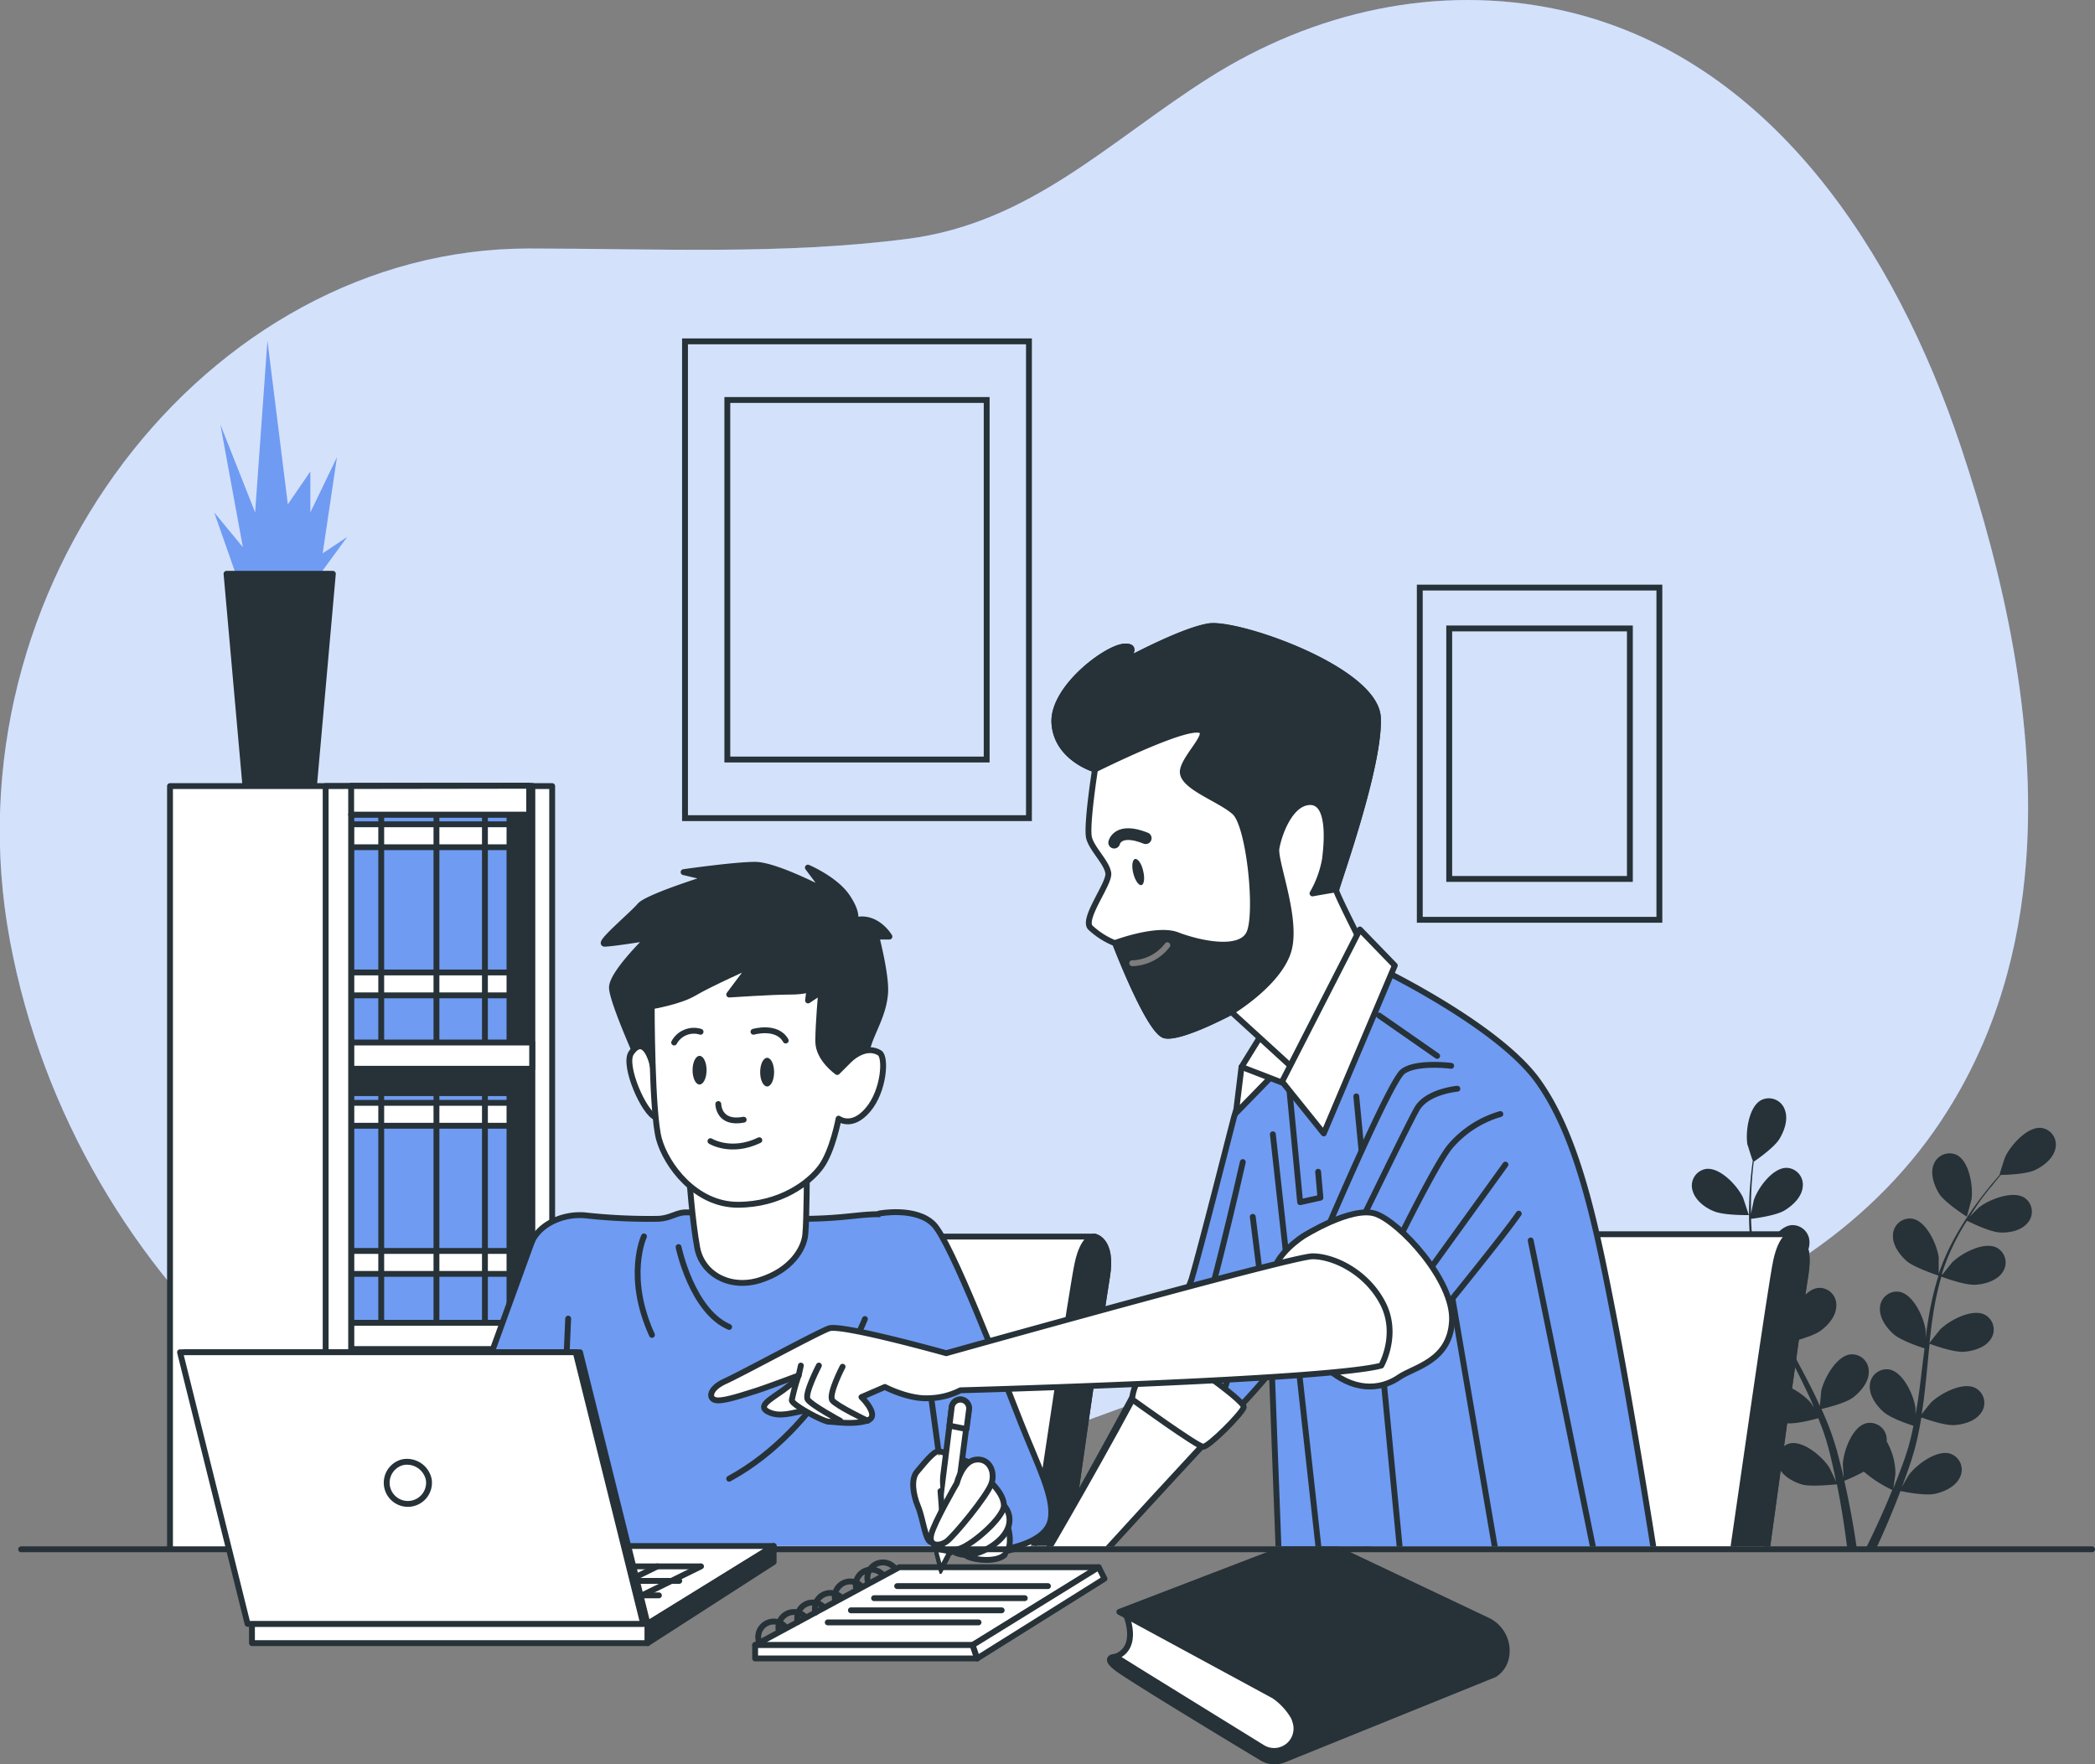 <svg xmlns="http://www.w3.org/2000/svg" xmlns:xlink="http://www.w3.org/1999/xlink" viewBox="0 0 357.37 300.97"><rect x="0" y="0" width="357.37" height="300.97" fill="#808080" stroke="none"/><defs><style>.cls-1,.cls-13,.cls-14,.cls-4,.cls-7{fill:none;}.cls-10,.cls-2{fill:#6f9bf2;}.cls-3,.cls-6{fill:#fff;}.cls-3{opacity:0.7;}.cls-10,.cls-14,.cls-4,.cls-6,.cls-7,.cls-8{stroke:#263238;}.cls-4{stroke-miterlimit:10;}.cls-5,.cls-8{fill:#263238;}.cls-10,.cls-13,.cls-14,.cls-6,.cls-7,.cls-8{stroke-linecap:round;stroke-linejoin:round;}.cls-9{clip-path:url(#clip-path);}.cls-11{clip-path:url(#clip-path-2);}.cls-12{clip-path:url(#clip-path-3);}.cls-13{stroke:#7d7d7d;}.cls-14{stroke-width:2px;}</style><clipPath id="clip-path"><rect class="cls-1" x="23.92" y="57.99" width="79.5" height="206.09"/></clipPath><clipPath id="clip-path-2"><path class="cls-1" d="M191.82,135.22H47.28V263.7H158.49a.63.63,0,0,0,.37.24H159a.94.94,0,0,0,.48.3l-.09.74,1,3.84,1.75-3.32h0l0-.18.21,0a3.36,3.36,0,0,0,2.3.79.28.28,0,0,0,.08.12c.88.7,5.41,1.4,6.81-.35A2.7,2.7,0,0,0,172,265a16.87,16.87,0,0,0,3.88-1.32h15.9Z"/></clipPath><clipPath id="clip-path-3"><rect class="cls-1" x="112.77" y="96.15" width="198.88" height="167.66"/></clipPath></defs><title>home-tuitor</title><g id="Layer_2" data-name="Layer 2"><g id="Background_Simple" data-name="Background Simple"><path class="cls-2" d="M345.62,146.91c1.79-23.79-3.75-48.65-11.16-70.8C323.44,43.2,302.05,9.46,266,1.67c-20.77-4.49-41.91.32-59.71,11.57-17.12,10.83-30.48,24.81-51.53,27.51-21.29,2.75-43.14,1.64-64.55,1.64-55,0-99.69,57.82-88.53,118s63.81,102,108.47,102c40.14,0,73.16-24.08,111.28-30.54,18.9-3.21,37.88.58,56.59-4.22,21.74-5.58,42.19-18.91,54.23-38.2C340.5,176.3,344.5,161.82,345.62,146.91Z"/><path class="cls-3" d="M345.62,146.91c1.79-23.79-3.75-48.65-11.16-70.8C323.44,43.2,302.05,9.46,266,1.67c-20.77-4.49-41.91.32-59.71,11.57-17.12,10.83-30.48,24.81-51.53,27.51-21.29,2.75-43.14,1.64-64.55,1.64-55,0-99.69,57.82-88.53,118s63.81,102,108.47,102c40.14,0,73.16-24.08,111.28-30.54,18.9-3.21,37.88.58,56.59-4.22,21.74-5.58,42.19-18.91,54.23-38.2C340.5,176.3,344.5,161.82,345.62,146.91Z"/></g><g id="Pictures"><rect class="cls-4" x="116.85" y="58.23" width="58.67" height="81.33"/><rect class="cls-4" x="124.07" y="68.23" width="44.24" height="61.33"/><rect class="cls-4" x="242.19" y="100.23" width="40.87" height="56.67"/><rect class="cls-4" x="247.21" y="107.2" width="30.82" height="42.73"/></g><g id="Plants"><path class="cls-5" d="M335.51,207.54s.78-2.84.8-3c.3-2.16-.38-6.49-2.57-7.55a2.89,2.89,0,0,0-3.92,1.74c-.59,1.61.16,3.59,1,4.95C331.89,205.26,335.51,207.54,335.51,207.54Z"/><path class="cls-5" d="M292.32,206.6c1.75.76,6,.67,6,.67s-.92-2.8-1-3c-.94-2-3.9-5.19-6.31-4.87a2.88,2.88,0,0,0-2.31,3.61C289.12,204.71,290.83,206,292.32,206.6Z"/><path class="cls-5" d="M299,197.94l0,0c-.1.69-.19,1.42-.28,2.23-.14,1.49-.3,3.18-.34,5a50.7,50.7,0,0,0,.14,6,36.79,36.79,0,0,0,1.11,6.58.24.24,0,0,0,0,.08c-.38-.6-1.51-2.25-1.61-2.36-1.42-1.65-5.13-4-7.37-3a2.87,2.87,0,0,0-1.28,4.09c.83,1.5,2.81,2.25,4.41,2.48,1.82.26,5.63-.84,5.93-.93a50.62,50.62,0,0,0,2.31,6.39c.52,1.22,1.09,2.42,1.67,3.63-.34-.51-.66-1-.71-1-1.42-1.65-5.13-4-7.37-3a2.88,2.88,0,0,0-1.28,4.09c.83,1.51,2.81,2.25,4.41,2.49s4.9-.64,5.76-.88c.23.45.45.91.68,1.37,1.11,2.2,2.22,4.39,3.24,6.57.36.76.69,1.53,1,2.3-.31-.45-.57-.83-.62-.88-1.42-1.64-5.13-4-7.37-3a2.88,2.88,0,0,0-1.28,4.09c.83,1.5,2.81,2.25,4.42,2.48s4.58-.55,5.6-.84c.31.8.63,1.6.9,2.38.17.55.37,1.05.52,1.61l.45,1.62c.25,1,.51,2.11.73,3.13.16.71.29,1.38.43,2.07-.35-.77-1.07-2.26-1.14-2.38-1.16-1.84-4.47-4.71-6.83-4.11a2.88,2.88,0,0,0-1.88,3.85c.59,1.61,2.43,2.65,4,3.12s5.49,0,6,0c.23,1.13.44,2.23.62,3.28.57,3.27.95,6.07,1.2,8.14h1.64c-.3-2.11-.75-5-1.43-8.41-.22-1.15-.49-2.37-.77-3.62a32.54,32.54,0,0,0,3.33-1.57,20.78,20.78,0,0,0,4.85,3.13c-.44,1.07-.87,2.1-1.29,3.07-1.32,3-2.53,5.54-3.47,7.4h1.79c.85-1.81,1.89-4.12,3-6.84.45-1.08.9-2.25,1.36-3.45.46.1,4.2.86,5.95.47,1.58-.36,3.5-1.26,4.2-2.82a2.87,2.87,0,0,0-1.59-4c-2.3-.78-5.82,1.84-7.11,3.59-.08.1-.78,1.32-1.21,2.09.19-.49.37-1,.55-1.48.37-1,.71-2,1.08-3.1.15-.53.32-1.07.48-1.61s.28-1.12.43-1.69c.31-1.31.57-2.66.79-4,.88.32,4,1.41,5.65,1.3s3.65-.71,4.58-2.15a2.88,2.88,0,0,0-1-4.17c-2.17-1.12-6,.94-7.58,2.47-.1.1-1.08,1.32-1.61,2,.13-.82.27-1.64.37-2.47.3-2.42.53-4.87.77-7.31.07-.75.15-1.49.23-2.24.31.12,4,1.49,5.83,1.37,1.62-.12,3.65-.71,4.59-2.15a2.87,2.87,0,0,0-1-4.17c-2.16-1.12-6,.94-7.58,2.47-.11.11-1.52,1.88-1.86,2.34.18-1.64.36-3.28.62-4.88a50.15,50.15,0,0,1,1.4-6.43c.14.06,4,1.51,5.87,1.38,1.61-.11,3.64-.7,4.58-2.14a2.88,2.88,0,0,0-1-4.18c-2.16-1.11-6,.94-7.57,2.48-.1.1-1.18,1.44-1.68,2.09l-.12-.07a37.32,37.32,0,0,1,2.55-6.1c.56-1.08,1.14-2.08,1.74-3,.69.35,3.87,1.89,5.56,2s3.7-.31,4.79-1.63a2.88,2.88,0,0,0-.5-4.26c-2-1.34-6.11.27-7.81,1.63-.09.07-.94.92-1.56,1.55.28-.43.55-.88.82-1.29,1-1.53,2-2.87,3-4,.52-.67,1-1.26,1.48-1.81.85,0,4.3-.12,5.8-.82s3.15-2,3.5-3.66a2.87,2.87,0,0,0-2.4-3.54c-2.42-.26-5.3,3.05-6.18,5-.08.18-1,3-.92,3h0c-.45.52-.94,1.09-1.46,1.71-.94,1.16-2,2.49-3.06,4a54.07,54.07,0,0,0-3.17,5.06,37.76,37.76,0,0,0-2.71,6.1s0,0,0,.07c0-.71,0-2.7,0-2.85-.28-2.16-2.08-6.16-4.48-6.6a2.88,2.88,0,0,0-3.32,2.71c-.14,1.71,1.1,3.42,2.32,4.5s5.15,2.4,5.45,2.5a49.67,49.67,0,0,0-1.6,6.6c-.23,1.31-.43,2.62-.6,4,0-.62,0-1.17,0-1.25-.27-2.15-2.08-6.15-4.47-6.59a2.87,2.87,0,0,0-3.32,2.71c-.14,1.71,1.1,3.42,2.31,4.5s4.44,2.17,5.29,2.44c-.06.51-.13,1-.19,1.53-.3,2.44-.58,4.88-.92,7.26-.13.84-.28,1.66-.43,2.48,0-.54,0-1,0-1.07-.27-2.16-2.08-6.16-4.47-6.6a2.87,2.87,0,0,0-3.32,2.71c-.14,1.71,1.1,3.42,2.31,4.5s4.12,2.07,5.13,2.39c-.17.84-.35,1.68-.56,2.49-.15.54-.27,1.08-.45,1.62s-.35,1.07-.52,1.6c-.36,1-.74,2-1.12,3-.26.68-.52,1.32-.78,2,.13-.84.36-2.48.36-2.61a11.21,11.21,0,0,0-1.5-5.44,2.72,2.72,0,0,0,0-.64,2.87,2.87,0,0,0-3.52-2.44c-2.35.62-3.84,4.75-3.95,6.92,0,.13.08,1.52.14,2.4-.12-.51-.22-1-.35-1.53-.25-1-.53-2.07-.82-3.18-.16-.53-.32-1.07-.49-1.61s-.38-1.09-.56-1.64c-.47-1.27-1-2.54-1.57-3.8.91-.22,4.13-1,5.43-2s2.65-2.61,2.64-4.32a2.88,2.88,0,0,0-3.11-3c-2.42.26-4.52,4.11-5,6.24,0,.13-.17,1.7-.23,2.56-.35-.76-.69-1.52-1.06-2.27-1.08-2.18-2.25-4.35-3.4-6.52-.35-.66-.69-1.33-1-2,.33-.07,4.18-1,5.62-2.07s2.66-2.61,2.64-4.32a2.87,2.87,0,0,0-3.11-2.95c-2.41.26-4.51,4.11-4.95,6.24,0,.16-.24,2.41-.26,3-.76-1.46-1.51-2.93-2.18-4.41a49.92,49.92,0,0,1-2.38-6.13c.15,0,4.17-1,5.66-2.09,1.28-1,2.65-2.6,2.64-4.32a2.89,2.89,0,0,0-3.11-3c-2.42.27-4.52,4.12-5,6.25,0,.14-.18,1.85-.24,2.67h-.14a37.25,37.25,0,0,1-1.23-6.5c-.14-1.2-.2-2.37-.24-3.5.77-.09,4.27-.56,5.71-1.43s2.93-2.3,3.1-4a2.87,2.87,0,0,0-2.76-3.27c-2.44,0-5,3.59-5.62,5.66,0,.11-.28,1.3-.44,2.16,0-.51,0-1,0-1.53,0-1.84.11-3.52.23-5,.07-.85.15-1.62.24-2.33.7-.48,3.52-2.47,4.38-3.89s1.54-3.38.91-5a2.88,2.88,0,0,0-4-1.63c-2.16,1.12-2.73,5.47-2.37,7.61C298.09,195.13,298.91,198,299,197.94Z"/></g><g id="Books"><polygon class="cls-6" points="187.42 267.34 153.4 267.34 128.81 280.62 165.92 280.62 187.42 267.34"/><line class="cls-7" x1="153.04" y1="270.56" x2="178.76" y2="270.56"/><line class="cls-7" x1="149.1" y1="272.62" x2="174.81" y2="272.62"/><line class="cls-7" x1="145.15" y1="274.69" x2="170.87" y2="274.69"/><line class="cls-7" x1="141.2" y1="276.75" x2="166.92" y2="276.75"/><polygon class="cls-6" points="128.81 280.62 128.81 282.9 166.69 282.9 165.92 280.62 128.81 280.62"/><polygon class="cls-6" points="166.69 282.9 188.41 269.3 187.42 267.34 165.92 280.62 166.69 282.9"/><path class="cls-7" d="M129.43,279.94a2.61,2.61,0,0,1-.09-.69,2.64,2.64,0,0,1,2.64-2.64,2.59,2.59,0,0,1,1.86.77"/><path class="cls-7" d="M132.88,278.32a2.69,2.69,0,0,1-.09-.7,2.64,2.64,0,0,1,4.51-1.86"/><path class="cls-7" d="M136.06,276.69A2.61,2.61,0,0,1,136,276a2.64,2.64,0,0,1,2.64-2.64,2.67,2.67,0,0,1,1.87.77"/><path class="cls-7" d="M139.11,275.07a2.61,2.61,0,0,1-.1-.69,2.64,2.64,0,0,1,4.51-1.87"/><path class="cls-7" d="M142.49,273.11a2.69,2.69,0,0,1-.09-.7,2.63,2.63,0,0,1,4.5-1.86"/><path class="cls-7" d="M146.08,271.07a2.61,2.61,0,0,1-.1-.69,2.64,2.64,0,0,1,2.64-2.64,2.67,2.67,0,0,1,1.87.77"/><path class="cls-7" d="M148.05,269.85a2.64,2.64,0,0,1,4.41-2.56"/><path class="cls-6" d="M192,275.27s2.58,5.71-1.71,7.35L215.77,299s2.49,1.43,5.64-1.41.53-9.06-.89-9.85S192,275.27,192,275.27Z"/><path class="cls-8" d="M223.94,262.29l-33,12.67,26.4,14.31a11.24,11.24,0,0,1,3.37,3.66,7.25,7.25,0,0,1,.36,1.14,3.81,3.81,0,0,1-5.68,4.07l-25.12-15.52s-2.33,0,.34,2c2.21,1.67,19.24,12,24.67,15.25a4.18,4.18,0,0,0,3.66.32l36-14.57a4.53,4.53,0,0,0,2-3.08,5.72,5.72,0,0,0-3.28-6.16Z"/></g><g id="Bookshelf"><g class="cls-9"><polygon class="cls-2" points="41.43 101.37 36.54 87.41 41.43 93.34 37.59 72.41 43.52 87.41 45.62 58.1 49.1 86.02 52.94 80.43 52.94 87.41 57.48 77.99 55.04 94.39 59.22 91.6 52.59 100.67 41.43 101.37"/><polygon class="cls-8" points="56.78 97.88 38.64 97.88 41.9 134.51 53.52 134.51 56.78 97.88"/><rect class="cls-6" x="29" y="134.09" width="61.81" height="130.92"/><rect class="cls-6" x="59.9" y="134.09" width="34.29" height="130.92"/><rect class="cls-8" x="59.9" y="134.09" width="30.43" height="130.92"/><rect class="cls-10" x="59.9" y="234.58" width="27.01" height="26.81"/><rect class="cls-6" x="59.9" y="236.03" width="27.01" height="3.44"/><rect class="cls-6" x="59.9" y="255.76" width="27.01" height="3.44"/><line class="cls-7" x1="65.03" y1="235.13" x2="65.03" y2="269.03"/><line class="cls-7" x1="74.45" y1="235.13" x2="74.45" y2="269.03"/><line class="cls-7" x1="82.72" y1="235.13" x2="82.72" y2="269.03"/><rect class="cls-10" x="59.9" y="138.96" width="27.01" height="39.42"/><rect class="cls-6" x="59.9" y="140.61" width="27.01" height="3.91"/><rect class="cls-6" x="59.9" y="165.88" width="27.01" height="3.91"/><line class="cls-7" x1="65.03" y1="139.59" x2="65.03" y2="178.11"/><line class="cls-7" x1="74.45" y1="139.59" x2="74.45" y2="178.11"/><line class="cls-7" x1="82.72" y1="139.59" x2="82.72" y2="178.11"/><rect class="cls-10" x="59.9" y="186.47" width="27.01" height="39.42"/><rect class="cls-6" x="59.9" y="188.12" width="27.01" height="3.91"/><rect class="cls-6" x="59.9" y="213.39" width="27.01" height="3.91"/><line class="cls-7" x1="65.03" y1="187.1" x2="65.03" y2="225.62"/><line class="cls-7" x1="74.45" y1="187.1" x2="74.45" y2="225.62"/><line class="cls-7" x1="82.72" y1="187.1" x2="82.72" y2="225.62"/><rect class="cls-6" x="59.9" y="177.83" width="30.9" height="4.48"/><rect class="cls-6" x="59.9" y="225.64" width="30.9" height="4.48"/><line class="cls-7" x1="90.81" y1="134.09" x2="90.81" y2="265.01"/><polygon class="cls-6" points="55.55 134.09 55.55 265.01 59.9 265.01 59.9 138.96 90.27 138.96 90.27 134.04 55.55 134.09"/><line class="cls-7" x1="59.9" y1="138.96" x2="59.9" y2="134.09"/></g></g><g id="Character_1" data-name="Character 1"><g class="cls-11"><path class="cls-6" d="M131.52,210.94h55.21s3.16.53,2.1,6.86-6.77,46.64-6.77,46.64h-68.2l10.39-51.29S124.66,210.42,131.52,210.94Z"/><path class="cls-8" d="M188.83,217.8c-1.05,6.32-6.77,46.64-6.77,46.64h-5.79c1.41-9.55,6.65-44.92,7.56-49s2.39-4.45,2.79-4.48h.11S189.89,211.47,188.83,217.8Z"/><path class="cls-10" d="M121.69,207.08s-3-.27-4.68-.27-2.75,1.1-5,1.1a100,100,0,0,1-11.82-.55c-4.13-.55-9.08,1.65-9.9,5.77s-2.91,53.77-2.91,53.77h74.13s-1.54-48.16-2.64-53.39-3.85-6-7.7-6.32-6.71.72-14.41.72S121.69,207.08,121.69,207.08Z"/><path class="cls-7" d="M115.75,212.73s2.27,10.9,8.63,13.62"/><path class="cls-7" d="M109.85,210.91s-3.18,6.81,1.36,16.8"/><path class="cls-7" d="M147.54,225s-7.27,18.62-23.16,27.24"/><path class="cls-6" d="M117.56,200.76s.55,7.7,1.38,12.1,5.5,7.15,10.72,5.5,7.43-5.23,7.7-7.7.28-11.83.28-11.83S129.39,204.33,117.56,200.76Z"/><path class="cls-8" d="M145.78,157s.75-1-1.25-4-6.72-5-6.72-5l3,4s-8.47-4.48-12-4.48-12.2,1.25-12.2,1.25l4.23,1s-10.46,3.24-11.7,4.73-7.22,6.48-6,6.48,7.47-1,7.47-1-6.22,6-6.22,8.47,5.47,14.44,5.47,14.44,3.74,6.72,5,3.49-.74-11-.49-11.71,14.69-2,17.92-2,2.74,7.72,4,9,7.22,3.49,8.21,3.49,2.74-.75,2.74-1.74a19,19,0,0,1,1.25-6.23c1-2.49,2.24-4.73,2.49-7.72s-1.5-9.71-1.5-9.71h2.24S149.51,156,145.78,157Z"/><path class="cls-6" d="M111.17,181.11s-1.25-4.73-3.49-1.5c-1.44,2.09,2.24,10.46,4.24,11S111.17,181.11,111.17,181.11Z"/><path class="cls-6" d="M111.17,171.65s0,18.17,1.24,22.65,6.23,11.21,13.45,11.21,12.2-3.74,14.19-6.48,3-8.21,3-8.21,2.24,1.74,5-1.5,3.13-9,2-9.71c-2-1.24-4.23.25-5.23,1.25l-2,2s-3.24-2.24-3.24-5.23.5-8.46.5-8.46l-2.24,1.49.25-2s-.5.5-3.49.5-10.21.49-10.21.49l3.74-5s-7.22,3.24-9.71,4.73S111.17,171.65,111.17,171.65Z"/><path class="cls-5" d="M120.53,182.55c0,1.35-.54,2.45-1.2,2.45s-1.19-1.1-1.19-2.45.53-2.44,1.19-2.44S120.53,181.2,120.53,182.55Z"/><path class="cls-5" d="M132.05,182.89c0,1.35-.53,2.44-1.19,2.44s-1.19-1.09-1.19-2.44.53-2.45,1.19-2.45S132.05,181.54,132.05,182.89Z"/><path class="cls-7" d="M122.53,188.33s0,3.5,4.33,2.67"/><path class="cls-7" d="M121.19,194.66s3.5,2.17,8.34-.16"/><path class="cls-7" d="M115,177.83a3.83,3.83,0,0,1,4.5-1.83"/><path class="cls-7" d="M128.53,176s4-1.17,5.5,1.5"/><path class="cls-10" d="M90.82,211.57,79.77,242s-7.07,5.13-7.84,6.47c-1.89,3.32.58,8,2.87,10.5,3.6,3.86,10.92,4.41,15.31,1.54,2.87-1.88,4.57-5.7,5.65-8.85l1.16-26.73"/><path class="cls-7" d="M75,244.67s5.67-4.67,15,.66"/><path class="cls-6" d="M79.89,247l7.48,1.62s7.15-2.92,7.8.33-4.23,4.22-5.53,4.22-4.55-.32-5.85,0-2.93,2-5.85,2.28c0,0-8.13,3.25-11.38,1.3s-.66-8.78,3.57-11S79.89,247,79.89,247Z"/><path class="cls-6" d="M63.21,249.35s-3.18-1.9-4.2.52-3.92,8-2.1,7.51S63.21,249.35,63.21,249.35Z"/><path class="cls-6" d="M68.18,246s-5.24-.56-5.85,1c-1.14,2.85-2.6,10.73-.33,11.38s2.93-4.23,4.23-7.16A43.67,43.67,0,0,0,68.18,246Z"/><path class="cls-6" d="M71.11,242.72s-3.9-.33-5.21,2.28-2.05,13-.75,13,.94,1,2.89-3.19c.95-2.07,2.42-8.86,2.42-8.86Z"/><path class="cls-6" d="M80.82,247.83s-5.17-4.42-6.54-5.18-2.29-1.06-3.81.31-1.82,6.24-3,9.28-2.43,6.24-.91,6.24A5,5,0,0,0,70.63,256c1.21-1.67,3.49-7.61,3.49-7.61"/><path class="cls-6" d="M73.36,251.48s1.83.76,4.42-.92"/><path class="cls-10" d="M150,207s6.22-1.19,9.24,1.83,11.72,25.75,14.74,33.45,6,13.19,5.23,17-7.15,5.23-11.83,5.5c-5.28.31-8.8-3-8.8-4.12s-1.92-3.58,1.65-12.1l-2.47-18.15"/><path class="cls-6" d="M166.19,249.83s-5.23-2.27-6.11-2.27a5.34,5.34,0,0,0-1.22,3.14c0,1.74.18,8.89,1,9.24s3.49-1.22,5.23-3.66S167.24,250.35,166.19,249.83Z"/><path class="cls-6" d="M162.35,240.08l-3,24,1,3.84,1.75-3.32,3.14-24.24a1.5,1.5,0,0,0-1.31-1.65h0A1.5,1.5,0,0,0,162.35,240.08Z"/><polygon class="cls-6" points="162.18 264.65 159.39 264.13 160.43 267.97 162.18 264.65"/><path class="cls-6" d="M164,238.76a1.5,1.5,0,0,0-1.66,1.32l-.38,3.11,2.91.58.44-3.36A1.5,1.5,0,0,0,164,238.76Z"/><path class="cls-6" d="M160.08,247.56c-.87,0-2.61,2.27-3.66,3.49s-.7,3.83.18,5.93,1.22,5.93,2.26,6.1,1.92-.87,1.92-2.79-.35-5.93-.35-5.93"/><path class="cls-6" d="M171.77,259.94s1.22,3.32-.17,5.06-5.93,1.05-6.81.35S168.63,263.43,171.77,259.94Z"/><path class="cls-6" d="M171.25,256.8a3.68,3.68,0,0,1,.69,3.84c-.87,2.27-4,4.19-6.27,4.54s-4.19-.88-3.14-1.57S168.81,259.42,171.25,256.8Z"/><path class="cls-6" d="M169.15,253s2.1,1.91,2.1,3.83-5.06,6.46-7.5,7.33-3.67,0-3-1.57,7.68-9.42,7.68-9.42S168.11,252.62,169.15,253Z"/><path class="cls-6" d="M163.22,253s-3.83,6.62-4.36,8.72,1.4,2.09,2.62,1.22,7-7.85,7.67-9.94-.52-4.37-2.79-4S163.22,253,163.22,253Z"/></g></g><g id="Character_2" data-name="Character 2"><g class="cls-12"><path class="cls-6" d="M250.65,210.54h55.21s3.16.52,2.11,6.85-6.85,48.76-6.85,48.76H232.93l10.46-53.41S243.8,210,250.65,210.54Z"/><path class="cls-8" d="M308,217.39c-1.05,6.32-6.85,48.76-6.85,48.76h-5.78c1.41-9.55,6.71-47,7.62-51.13s2.4-4.46,2.8-4.48h.1S309,211.06,308,217.39Z"/><path class="cls-10" d="M217.16,178.73s-5.19,6.15-6.73,12.11S205.05,212,203.32,218s-25,47.14-25,47.14l9.23.57s18.25-20,22.29-24.07a105,105,0,0,0,7.11-7.88l1.15,30.57h64s-3.65-23.26-6.73-39.22-6.15-31.14-13.07-40.75-27.49-19.42-27.49-19.42Z"/><line class="cls-7" x1="261.11" y1="211.6" x2="272.32" y2="266.79"/><line class="cls-7" x1="246.88" y1="216.34" x2="255.93" y2="269.38"/><line class="cls-7" x1="231.36" y1="187.02" x2="239.12" y2="267.65"/><line class="cls-7" x1="217.13" y1="193.49" x2="224.89" y2="263.77"/><path class="cls-7" d="M212,198.23s-6.47,28.89-9.92,36.65"/><path class="cls-7" d="M213.68,220.22s-3.88,15.95-6.9,22"/><line class="cls-7" x1="235.24" y1="173.22" x2="245.15" y2="180.12"/><line class="cls-7" x1="216.97" y1="233.71" x2="213.7" y2="207.57"/><path class="cls-6" d="M195.86,233.64c-6.76,13.11-17.52,31.45-17.52,31.45l9.23.57s16.72-18.36,21.62-23.39C205.78,240,200,236.25,195.86,233.64Z"/><path class="cls-6" d="M193.13,238.71s11.15,8.08,12.11,8.08,6.54-5.58,6.92-6.73-13.45-10.58-14.22-10.58S193.13,236,193.13,238.71Z"/><polyline class="cls-7" points="219.85 184.88 221.78 205.07 225.24 204.3 224.85 199.88"/><polygon class="cls-6" points="211.78 182 210.82 189.88 217.93 182.58 211.78 182"/><polygon class="cls-6" points="215.82 175.46 211.78 182 222.74 186.23 225.81 178.16 215.82 175.46"/><path class="cls-6" d="M186.79,131.25s-1.54,9.8-1,11.73,3.07,4.22,3.27,6-4.43,7.69-3.08,9.23a13.43,13.43,0,0,0,4.23,2.69S196,176,198.71,176.62s11.34-4,11.34-4,10.77,9.8,11.34,10.38,11.34-21.15,11.34-21.15-4.8-9.41-4.8-10,7.5-21.15,7.11-29.41-24-16.35-28.83-15.58-15,6.35-15,6.35,3.65-3.08.58-2.89-12.31,7.12-11.92,13.08S186.79,131.25,186.79,131.25Z"/><path class="cls-8" d="M219.66,162.58c1.92-5.38-2.3-15.57-1.92-17.87s2.31-7.89,5.77-7.89,2.88,6.92,2.5,9.81a17.83,17.83,0,0,1-2.12,5.77s2.26-.41,4.06-.69c.43-1.73,7.46-21.29,7.09-29.3-.38-8.27-24-16.35-28.83-15.58s-15,6.35-15,6.35,3.65-3.08.58-2.89-12.31,7.12-11.92,13.08,6.92,7.88,6.92,7.88,12.3-6.15,16.72-6.73-1.34,4.23-1.73,6.92,6.35,4.81,8.85,7.11,4,17.11,2.5,20.57-8.85,1.73-12.31.39-10.57,1.34-10.57,1.34S196,176,198.71,176.62c1.47.31,4.72-.92,7.37-2.11l4-1.93S217.74,168,219.66,162.58Z"/><path class="cls-5" d="M195,148.54c.31,1.23.18,2.33-.29,2.44s-1.08-.79-1.39-2-.18-2.33.29-2.45S194.73,147.3,195,148.54Z"/><path class="cls-13" d="M193.13,164.31a7.78,7.78,0,0,0,6-3.07"/><path class="cls-14" d="M190.06,143.74s.57-2.69,5.38-.76"/><polygon class="cls-6" points="231.97 158.55 218.7 184.5 225.81 193.34 237.93 164.7 231.97 158.55"/><path class="cls-10" d="M247.54,181.81s-6-.77-8.27,1-14,29.41-14,29.41a19,19,0,0,1,9,5.77c3.66,4.42,6.35,12.3,6.35,12.3s15.57-19,18.45-23.26"/><path class="cls-7" d="M248.6,185.72s-5.17.44-6.9,3.45-15.09,30.62-15.09,30.62l5.61,4.74s11.64-24.58,15.09-28.89a17.77,17.77,0,0,1,8.62-5.6"/><line class="cls-7" x1="256.8" y1="198.66" x2="237.82" y2="224.96"/><path class="cls-6" d="M222.35,210.84s-5.19,3.26-5.19,6.92,4.62,11.92,9.62,16,9.42,2.89,11.91,1.16,8.66-2.69,9-9.62-9-16.91-13.07-18.26S222.35,210.84,222.35,210.84Z"/><path class="cls-6" d="M137.77,233.71s-2.12,1.93-4.23,3.46-4.42,2.69-2.5,3.66,4,.19,6.15-.2,4.61-1,4.81-2.5S141.8,232,137.77,233.71Z"/><path class="cls-6" d="M235.62,232.94s3.07-5.38.19-10.76-8.46-7.88-11.92-7.88-62.48,16.53-62.48,16.53-17.88-5-20-4.23-14.8,7.69-17.69,9-2.88,3.07-1.53,3.26,4.8-1,6.53-1.53,7.5-2.7,7.5-2.7a31.23,31.23,0,0,0-1.15,4.23c0,.77,5.38,3.66,6.34,3.66s4.23.57,6.54-.2-1-4-1-4l4-1.73s4,2.11,7.5,1.92a12.48,12.48,0,0,0,5.38-1.35S226.39,235.44,235.62,232.94Z"/><path class="cls-7" d="M139.69,232.94s-2.5,4.81-1.92,5.77,5.57,3.65,5.57,3.65"/><path class="cls-7" d="M143.73,233.14s-2.5,4.8-1.73,5.76,6,3.46,6,3.46"/><line class="cls-7" x1="136.23" y1="234.67" x2="136.61" y2="232.94"/></g></g><g id="Table"><line class="cls-7" x1="356.87" y1="264.28" x2="3.6" y2="264.28"/></g><g id="Device"><polygon class="cls-6" points="131.97 263.72 67.56 263.72 42.98 277 110.47 277 131.97 263.72"/><line class="cls-7" x1="71.78" y1="267.19" x2="119.34" y2="267.19"/><line class="cls-7" x1="68.31" y1="269.67" x2="115.87" y2="269.67"/><line class="cls-7" x1="64.84" y1="272.14" x2="112.4" y2="272.14"/><line class="cls-7" x1="119.58" y1="267.19" x2="105.96" y2="273.88"/><line class="cls-7" x1="112.15" y1="267.19" x2="98.53" y2="273.88"/><polygon class="cls-8" points="31.46 230.67 98.94 230.67 110.47 277 42.98 277 31.46 230.67"/><rect class="cls-6" x="42.98" y="276.99" width="67.49" height="3.29" transform="translate(153.45 557.28) rotate(180)"/><polygon class="cls-6" points="30.71 230.67 98.2 230.67 109.72 277 42.23 277 30.71 230.67"/><polygon class="cls-8" points="110.47 277 131.97 263.72 131.97 266.45 110.47 280.29 110.47 277"/><path class="cls-7" d="M73.15,252.43a3.61,3.61,0,1,1-4.47-3A3.79,3.79,0,0,1,73.15,252.43Z"/></g></g></svg>